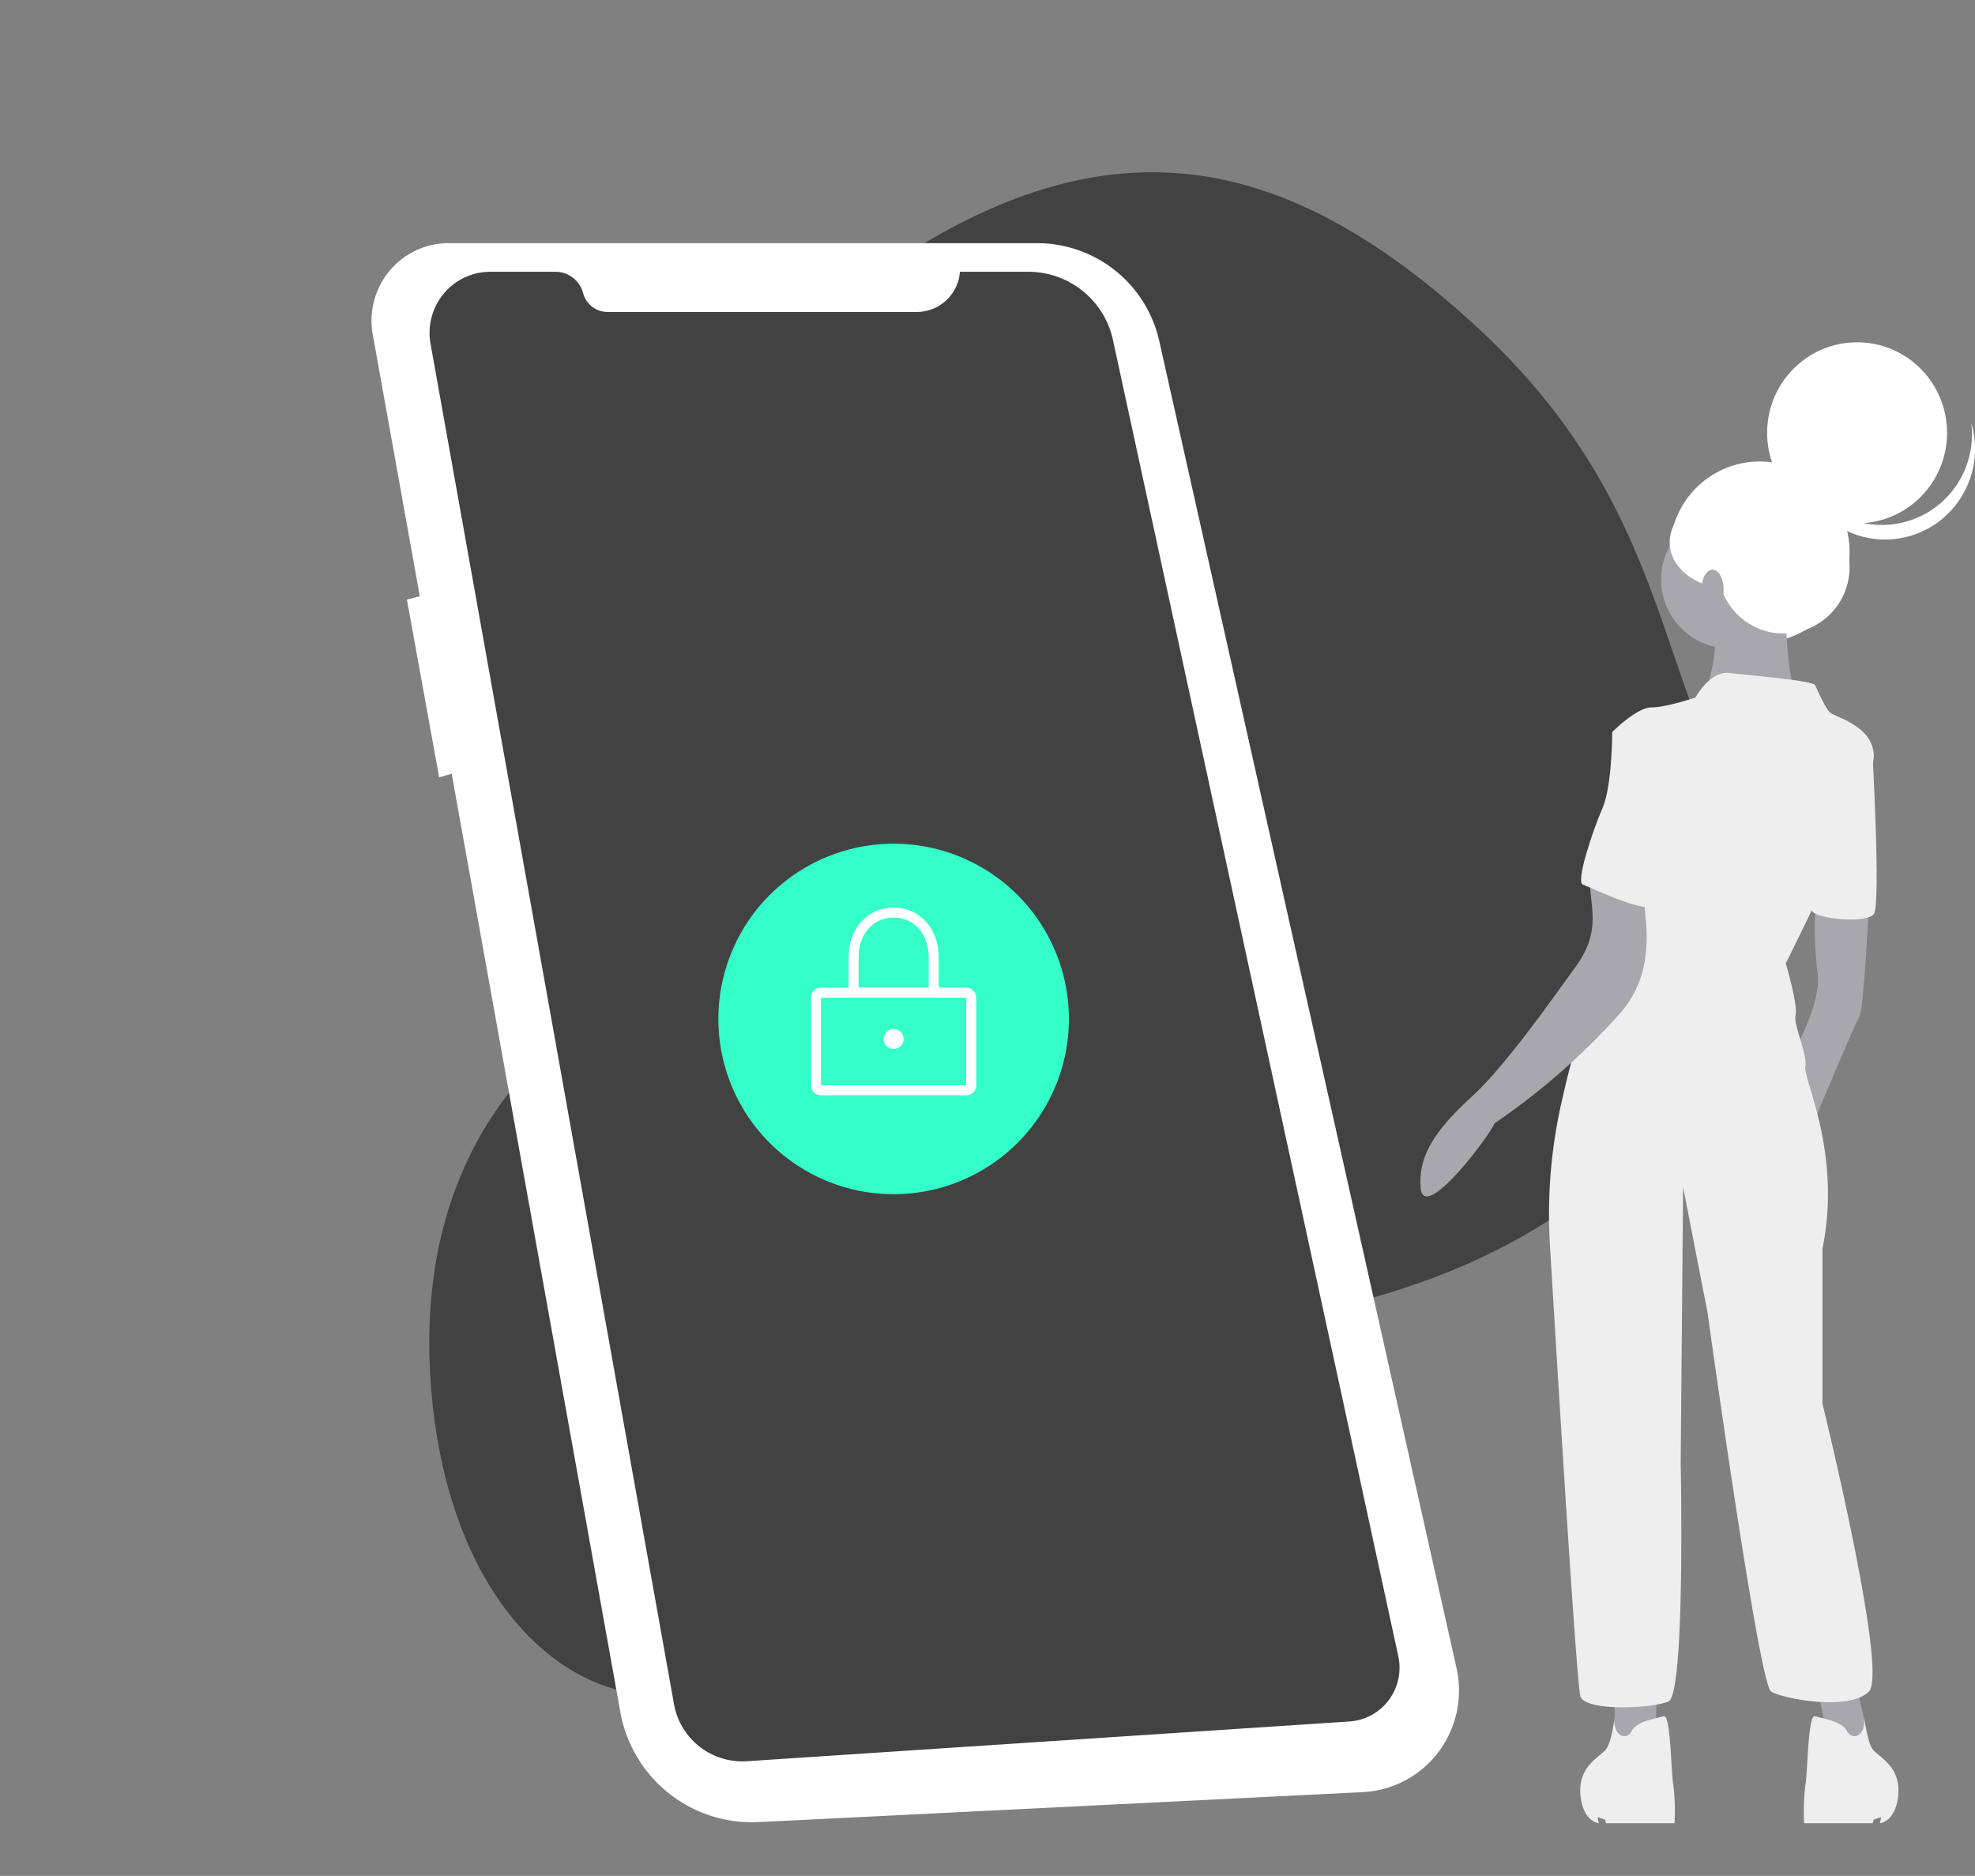 <svg xmlns="http://www.w3.org/2000/svg" width="451.221" height="428.637" viewBox="0 0 451.221 428.637">
  <rect x="0" y="0" width="451.221" height="428.637" fill="#808080" stroke="none"/>
  <g id="sign-up-image" transform="translate(-726.779 -310.799)">
    <g id="Illustration" transform="translate(726.779 310.799)">
      <path id="Path_FILL:STYLE1_LIGHT_" data-name="Path [FILL:STYLE1/LIGHT]" d="M112.744,93.636c9.551.707,13.9,9.611,45.414-7.6S212.385-6.24,266.778.417s79.19,37.259,88.374,92.445-13.366,84.062-19.273,117.068-58.852,77.308-140.258,41.636S85.8,221.6,46.229,230.311-18.866,192.874,17.54,137.5,103.192,92.93,112.744,93.636Z" transform="matrix(0.788, -0.616, 0.616, 0.788, 0, 219.99)" fill="#424242"/>
      <path id="Path_FILL:STYLE1_BRAND_" data-name="Path [FILL:STYLE1/BRAND]" d="M233.789,182.771H368.177A28.61,28.61,0,0,1,396.046,205.2l67.9,303.178a23.361,23.361,0,0,1-4.142,19.176,23.045,23.045,0,0,1-17.246,9.15L304.41,543.558a30.548,30.548,0,0,1-31.517-25.2l-38.519-214.35-2.866.824-7.37-40.627,2.95-.742-10.752-59.833a17.789,17.789,0,0,1,3.856-14.558A17.542,17.542,0,0,1,233.789,182.771Z" transform="translate(-131.176 -127.209)" fill="#fff"/>
      <path id="Path_FILL:STYLE1_LIGHT_2" data-name="Path [FILL:STYLE1/LIGHT]" d="M360.968,194.4h15.687a19.773,19.773,0,0,1,19.289,15.637l65.178,300.7a12.377,12.377,0,0,1-2.178,10.031,12.212,12.212,0,0,1-8.974,4.882l-137.705,9.085a15.864,15.864,0,0,1-16.629-13.087L240.02,210.842a14.035,14.035,0,0,1,3.01-11.435,13.84,13.84,0,0,1,10.647-5.009h14.882a6.556,6.556,0,0,1,6.324,4.878h0a5.788,5.788,0,0,0,5.583,4.307h70.649a9.91,9.91,0,0,0,9.854-9.185Z" transform="translate(-141.659 -132.299)" fill="#424242"/>
      <ellipse id="Path_FILL:STYLE1_BRAND_2" data-name="Path [FILL:STYLE1/BRAND]" cx="20.553" cy="20.689" rx="20.553" ry="20.689" transform="translate(381.464 105.45)" fill="#fff"/>
      <path id="Path_FILL:STYLE1_TEXT_" data-name="Path [FILL:STYLE1/TEXT]" d="M725.149,694.313l3.91,16.866h-9.495l-3.91-19.115Z" transform="translate(-300.958 -308.915)" fill="#a7a7ad"/>
      <path id="Path_FILL:STYLE1_TEXT_2" data-name="Path [FILL:STYLE1/TEXT]" d="M643.149,696.064v15.742l-9.495,1.125V696.064Z" transform="translate(-264.757 -310.666)" fill="#a7a7ad"/>
      <path id="Path_FILL:STYLE1_TEXT_3" data-name="Path [FILL:STYLE1/TEXT]" d="M814.008,451.02s-1.117,24.175-2.234,25.861-11.17,25.861-11.17,25.861L795.577,487s7.819-12.931,6.7-20.239a84.564,84.564,0,0,1-.413-16.3Z" transform="translate(-387.025 -244.402)" fill="#a7a7ad"/>
      <ellipse id="Path_FILL:STYLE1_TEXT_4" data-name="Path [FILL:STYLE1/TEXT]" cx="15.639" cy="15.742" rx="15.639" ry="15.742" transform="translate(379.509 116.665)" fill="#a7a7ad"/>
      <path id="Path_FILL:STYLE1_TEXT_5" data-name="Path [FILL:STYLE1/TEXT]" d="M779.566,322.456s-.559,22.488,3.351,25.861-22.341.562-22.341.562,5.585-15.742,1.117-19.115S779.566,322.456,779.566,322.456Z" transform="translate(-371.573 -188.363)" fill="#a7a7ad"/>
      <path id="Path_FILL:STYLE1_FOREGROUND_" data-name="Path [FILL:STYLE1/FOREGROUND]" d="M731.149,363.05s3.351-6.184,7.819-5.622,18.99,1.687,19.548,2.811,2.234,5.06,3.351,6.184,9.495,2.811,10.053,9.557-20.107,47.787-20.107,47.787,2.793,9.557,2.234,11.806,2.792,9,2.234,11.806,8.378,19.677,3.91,41.6V524.4s15.08,61.28,10.612,65.778-19.548,1.687-22.341,0S733.941,503.6,733.941,503.6l-5.585-28.672L727.8,537.9s1.117,52.847-2.793,54.534-18.99,2.249-20.107-1.125c-.871-2.631-5.14-72.63-6.976-103.314a115.367,115.367,0,0,1,2.459-31.582c2.325-10.613,5.7-23.082,9.544-28.143,7.261-9.557,11.729-39.916,11.729-39.916l-9.495-17.428s5.585-5.622,8.936-5.622S731.149,363.05,731.149,363.05Z" transform="translate(-343.82 -203.658)" fill="#eee"/>
      <path id="Path_FILL:STYLE1_FOREGROUND_2" data-name="Path [FILL:STYLE1/FOREGROUND]" d="M815.963,383.456l2.945,2.018s2.081,36.212.406,38.461-13.325,1.151-14.2-.83S815.963,383.456,815.963,383.456Z" transform="translate(-391.213 -215.069)" fill="#eee"/>
      <path id="Path_FILL:STYLE1_TEXT_6" data-name="Path [FILL:STYLE1/TEXT]" d="M695.535,439.572c1.635,11.416,3.068,21.579-5.292,30.773a157.155,157.155,0,0,1-28.224,24.609c-1.025,2.734-16.077,22.81-16.843,14.8S649.611,495.469,657,488.7s17.729-21.465,23.562-29.527,3.432-13.09,3.229-19.824S693.241,439.653,695.535,439.572Z" transform="translate(-320.593 -238.26)" fill="#a7a7ad"/>
      <path id="Path_FILL:STYLE1_FOREGROUND_3" data-name="Path [FILL:STYLE1/FOREGROUND]" d="M718.358,781.255s-.559,6.3-2.234,7.984-6.144,3.935-5.585,10.12,4.189,6.465,4.189,6.465l-.279-1.406,1.676.562.279.843h15.639a51.023,51.023,0,0,0-.279-8.714c-.559-2.811-.559-16.3-2.234-15.742s-6.144,1.125-7.261,3.373S717.8,786.2,718.358,781.255Z" transform="translate(-349.461 -389.224)" fill="#eee"/>
      <path id="Path_FILL:STYLE1_FOREGROUND_4" data-name="Path [FILL:STYLE1/FOREGROUND]" d="M815.705,781.255s.559,6.3,2.234,7.984,6.144,3.935,5.585,10.12-4.189,6.465-4.189,6.465l.279-1.406-1.675.562-.279.843H802.022a51,51,0,0,1,.279-8.714c.558-2.811.558-16.3,2.234-15.742s6.144,1.125,7.261,3.373S816.264,786.2,815.705,781.255Z" transform="translate(-389.839 -389.224)" fill="#eee"/>
      <path id="Path_FILL:STYLE1_FOREGROUND_5" data-name="Path [FILL:STYLE1/FOREGROUND]" d="M725.777,378.456l-7.819,1.687s0,12.368-2.234,17.428S709.58,414.437,711.256,415s17.314,8.433,18.431,3.936S733.6,378.456,725.777,378.456Z" transform="translate(-349.619 -212.88)" fill="#eee"/>
      <ellipse id="Path_FILL:STYLE1_BRAND_3" data-name="Path [FILL:STYLE1/BRAND]" cx="20.553" cy="20.689" rx="20.553" ry="20.689" transform="translate(403.73 78.21)" fill="#fff"/>
      <path id="Path_FILL:STYLE1_BRAND_4" data-name="Path [FILL:STYLE1/BRAND]" d="M830.4,275.262a20.507,20.507,0,0,1-31.74-10.863,20.662,20.662,0,0,0,13.466,16.9,20.455,20.455,0,0,0,21.061-4.457,20.781,20.781,0,0,0,5.567-20.926A20.741,20.741,0,0,1,830.4,275.262Z" transform="translate(-388.384 -159.231)" fill="#fff"/>
      <ellipse id="Path_FILL:STYLE1_BRAND_5" data-name="Path [FILL:STYLE1/BRAND]" cx="15.072" cy="15.172" rx="15.072" ry="15.172" transform="translate(392.426 114.416)" fill="#fff"/>
      <ellipse id="Path_FILL:STYLE1_BRAND_6" data-name="Path [FILL:STYLE1/BRAND]" cx="13.36" cy="10.517" rx="13.36" ry="10.517" transform="translate(381.464 113.381)" fill="#fff"/>
      <ellipse id="Path_FILL:STYLE1_TEXT_7" data-name="Path [FILL:STYLE1/TEXT]" cx="2.536" cy="4.516" rx="2.536" ry="4.516" transform="translate(388.725 130.159)" fill="#a7a7ad"/>
    </g>
    <g id="Lock" transform="translate(-263 38.75)">
      <path id="lock-background" d="M40.042,0A40.042,40.042,0,1,1,0,40.042,40.042,40.042,0,0,1,40.042,0Z" transform="translate(1153.902 464.836)" fill="#34ffc8"/>
      <g id="lock-item">
        <path id="Path_24" data-name="Path 24" d="M909.823,262.29H876.646A2.29,2.29,0,0,1,874.357,260V239.981a2.29,2.29,0,0,1,2.288-2.288h33.178a2.29,2.29,0,0,1,2.288,2.288V260A2.29,2.29,0,0,1,909.823,262.29Zm-33.178-22.309V260h33.179l0-20.021Z" transform="translate(300.709 260.035)" fill="#fff"/>
        <path id="Path_25" data-name="Path 25" d="M911.531,222.914H890.938v-9.153c0-6.629,4.33-11.441,10.3-11.441s10.3,4.811,10.3,11.441Zm-18.3-2.288h16.017v-6.864c0-5.389-3.293-9.152-8.008-9.152s-8.008,3.764-8.008,9.152Z" transform="translate(292.709 277.102)" fill="#fff"/>
        <circle id="Ellipse_9" data-name="Ellipse 9" cx="2.288" cy="2.288" r="2.288" transform="translate(1191.656 507.166)" fill="#fff"/>
      </g>
    </g>
  </g>
</svg>
